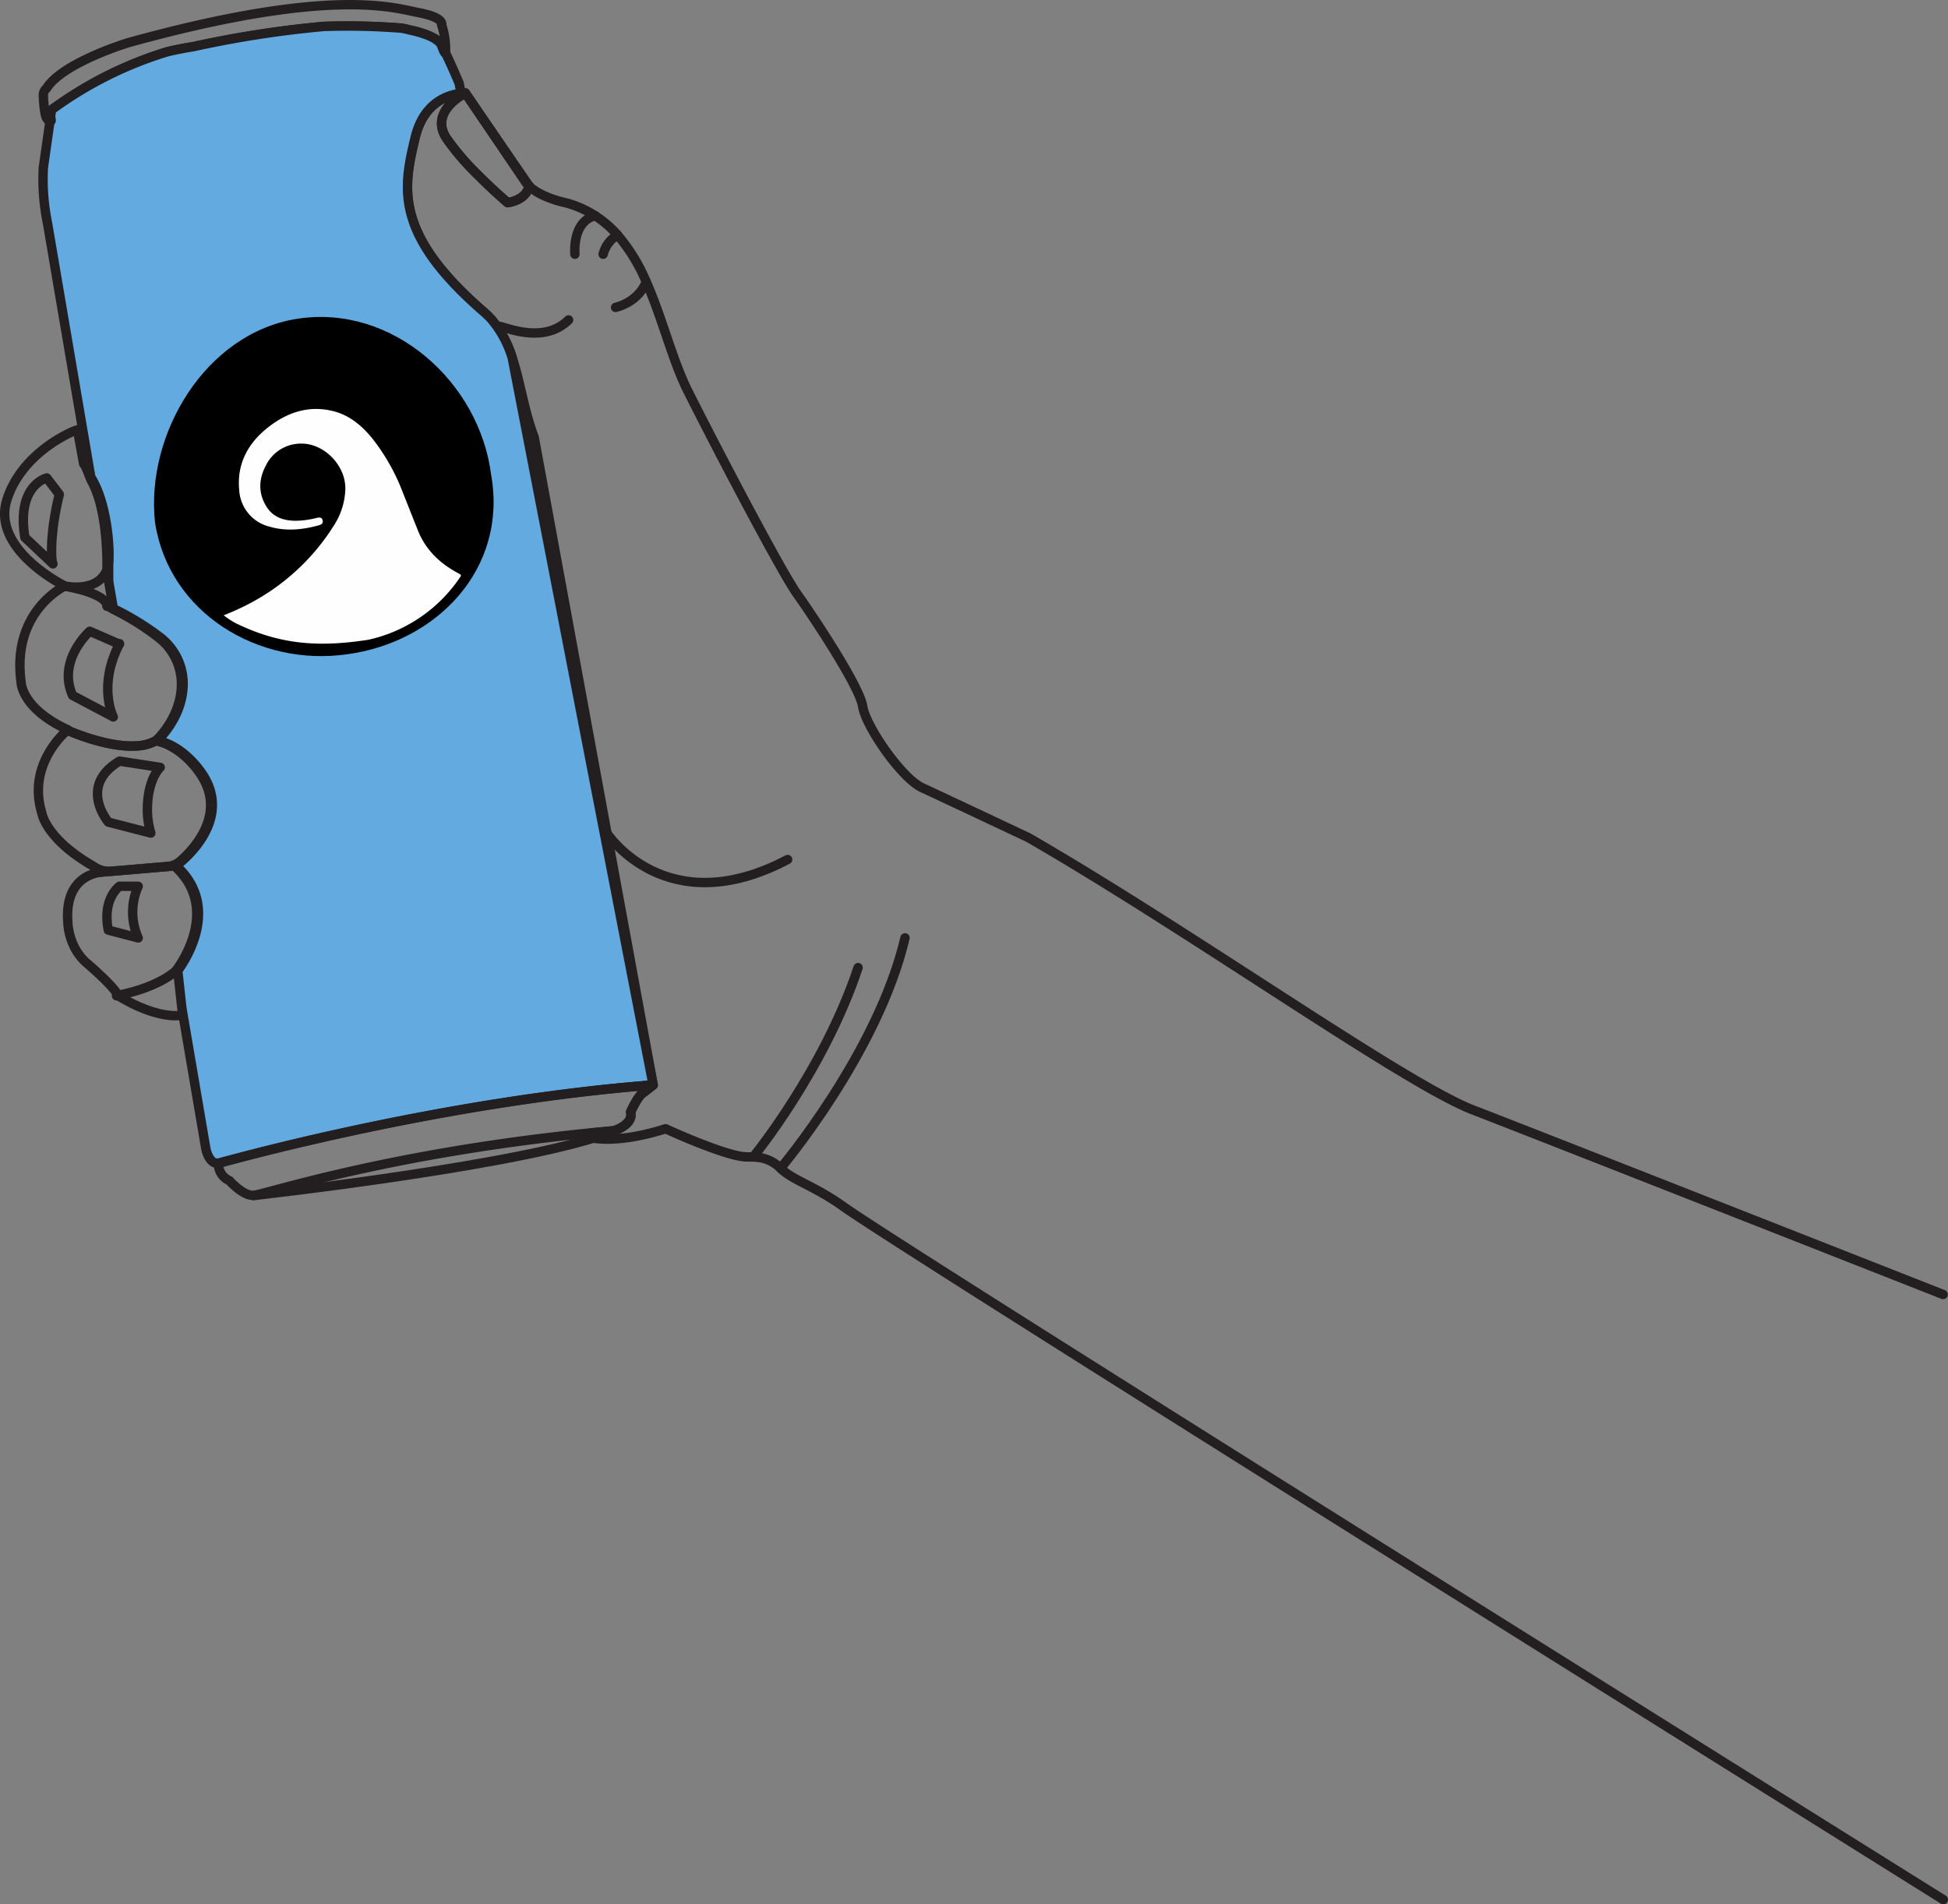 <svg xmlns="http://www.w3.org/2000/svg" viewBox="0 0 662.42 647.69"><rect x="0" y="0" width="662.42" height="647.69" fill="#808080" stroke="none"/><defs><style>.cls-1{fill:none;}.cls-1,.cls-2{stroke:#231f20;stroke-linecap:round;stroke-linejoin:round;stroke-width:3.19px;}.cls-2{fill:#63aae0;}.cls-3{fill:#fefefe;}</style></defs><title>hand-holding-beerAsset 1</title><g id="Layer_2" data-name="Layer 2"><g id="Layer_1-2" data-name="Layer 1"><path class="cls-1" d="M660.82,646.1S307.76,425.41,287,410.51c-10.17-7.3-17.38-9-21.58-13.17-3.93-3.87-8-3.85-11.41-3.85-6.92,0-27.67-9.58-27.67-9.58-20.22,6.39-28.73,2.13-28.73,2.13l3.62-.7c2.49-.26,5-.49,7.56-.72,0,0,6.75-2,5.68-6.39,0,0,2.11-4.83,4-6.36,0,0,0,0,.06,0l3.6-2.81-15.73-85.67L181.65,148.73c-3.43-9-4.66-18.6-7.45-27a36.43,36.43,0,0,0-7.11-13.13l0,0a28.59,28.59,0,0,0-2.43-2.38C133.87,79.6,137,64,141.21,46.57c3-12.37,12-14.49,15.56-14.83l.15.7c-3,1.89-9.94,7.28-5.07,14.66a86.44,86.44,0,0,0,10.22,12c5.43,5.49,10.54,9.85,10.54,9.85s6.32-.7,7.3-5.66c4.15,4,12.39,5.66,12.39,5.66a34.25,34.25,0,0,1,10.13,4.47h0A35.25,35.25,0,0,1,210,79.94a60.67,60.67,0,0,1,9.79,16c5.45,12.32,8.77,26.28,14,36.84C244.44,154,265.72,194.49,271,201.93s21.28,31.39,22.35,38.31,13.3,24.48,20.22,27.67,36.18,17,36.18,17c55.34,31.93,127.7,83.54,151.11,92.58s159.9,62.79,159.9,62.79"/><path class="cls-1" d="M158.24,31.67a13.21,13.21,0,0,0-1.32.77l-.15-.7A12.43,12.43,0,0,1,158.24,31.67Z"/><path class="cls-1" d="M179.91,63.23a8.63,8.63,0,0,1-1.45-1.77l-20.22-29.8Z"/><path class="cls-1" d="M170,111c4.43,1.26,15.6,5.41,23.35-2.19"/><path class="cls-1" d="M195.49,86.47c-.51-11.85,6.49-13,6.94-13.09"/><path class="cls-1" d="M219.74,95.91s-2.18,6.52-10.42,8.65"/><path class="cls-1" d="M210,79.93a10.62,10.62,0,0,0-4.9,6.54"/><path class="cls-1" d="M206.36,283.34s20,30.86,61.48,9"/><path class="cls-1" d="M256.15,393.48s23.94-29.26,35.65-64.38"/><path class="cls-1" d="M265.42,397.34s33.11-39.18,42.33-78.35"/><path class="cls-1" d="M36.86,184.38a19.87,19.87,0,0,1,0,7.79"/><path class="cls-1" d="M36.9,192.19a9.47,9.47,0,0,1-.51,1.66"/><path class="cls-1" d="M21.9,199.34s0,0,0,0"/><path class="cls-1" d="M21.9,199.34s0,0,0,0l-.34-.06"/><path class="cls-1" d="M36.37,205.83a.8.8,0,0,1,0,.36"/><path class="cls-1" d="M22.92,248.35l-.32-.13"/><line class="cls-1" x1="34.73" y1="296.6" x2="34.31" y2="296.65"/><path class="cls-1" d="M40.07,338.59l-.45.09"/><path class="cls-1" d="M17.07,41.16h0l.19-1.3C17.34,40.8,17.56,41.33,17.07,41.16Z"/><path class="cls-1" d="M151.49,17.83a.37.37,0,0,1,0,.11c0,.19-.26.4-1.3-2.41-1.34-3.55-10.73-5.32-10.73-5.32-.87-.23-1.81-.45-2.77-.64a233.77,233.77,0,0,0-26.5-.6h-.11a358.41,358.41,0,0,0-44.42,6.9c-3,.47-5.79,1-8.43,1.64h0l-.06,0A130.45,130.45,0,0,0,17.6,37.35l-.36,2.51L17,41.16c-1.3-.45,0,0-1-.81s-1.26-7.79-1.26-7.79a3.1,3.1,0,0,1,1.06-2.49c5.6-8.88,28-15.6,28-15.6C112.76-4.6,134,2.68,142.64,4.36s7.53,4.09,7.53,4.09A26.22,26.22,0,0,1,151.49,17.83Z"/><path class="cls-1" d="M66.91,261.53s-5.73-8-14-9.58a14.84,14.84,0,0,1-6.43,1.72c-9.43.64-21.52-4.41-23.58-5.32-1.55,1.32-13.54,12.13-8.7,28.07,0,0,1.17,8.77,17.39,18.09l.42.28a9.32,9.32,0,0,0,6,1.53L53.57,295l3.41-.29a7.61,7.61,0,0,0,4.41-1.9C66.44,288.35,78.12,275.62,66.91,261.53Z"/><path class="cls-1" d="M50.12,274.85a27.46,27.46,0,0,0,1.17,8.49l-14.43-3.72s-10.47-12.28,3.79-20.75L54.48,261S50.31,264.66,50.12,274.85Z"/><path class="cls-1" d="M59.31,294.52l-5.75.49-18.84,1.6.06,0s-13,.26-11.71,17c0,0,0,8.77,6.92,14.37,0,0,9.13,7.83,10.07,10.56,12.75-2.58,18.33-7.09,19.52-8.17l.26-.26S76.09,309.67,59.31,294.52ZM47,319l-10.17-2.66c-2.13-10.77,3.79-14.9,3.79-14.9H47A21.42,21.42,0,0,0,47,319Z"/><path class="cls-1" d="M53.82,216.77a89,89,0,0,0-15.24-9.51,25,25,0,0,1-2.21-1.43c-.13-1-1.64-4-13.51-6.32l-.34,0a6,6,0,0,1-.62-.13s0,0,0,0c-1.7.87-17.77,9.71-14.75,32.39,0,0-.26,9,16,16.49l-.17.13c2.06.92,14.15,6,23.58,5.32A14.84,14.84,0,0,0,52.93,252s9.22-8.22,8.75-20.28A20,20,0,0,0,53.82,216.77Zm-13.24,2.32c-7.41,14.3-2.06,24.75-2.06,24.75l-13.84-7.32c-5.32-12,5.85-21.82,5.85-21.82Z"/><path class="cls-1" d="M40.56,218.92l.09,0-.06.11Z"/><path class="cls-1" d="M31.11,163.54c-.77-1.38-1.66-4.75-2.66-5.77l-2.11-11.58c-3,.87-19.18,8.39-24,23.82C-3,187,22,199.27,22,199.27l-.13.06a6,6,0,0,0,.62.13l.34,0c3.11.45,10.79.85,13.45-5.49a1.27,1.27,0,0,0,.09-.17C36.48,189.36,36.35,172.93,31.11,163.54ZM18,191.78l-9.54-9c-2.92-17.84,7.45-20.22,7.45-20.22l4.26,5.58C16.77,181.93,17.43,191.14,18,191.78Z"/><path class="cls-2" d="M222.09,369q-7.25.57-14.47,1.34h0c-68,7-129.83,24.43-133,25.26a1.09,1.09,0,0,1-.23,0c-3.3.6-4.38-4.83-4.38-4.83l-8.17-47.91-1.4-12.75s16.22-20.5-.53-35.65c0,0,21.56-15.43,7.6-33,0,0-5.75-8-14-9.58,0,0,9.22-8.22,8.75-20.28a20,20,0,0,0-7.85-14.9A90.62,90.62,0,0,0,38.54,207l-1.68-9.79V195s0-1.06,0-2.83v0c0-5.51-.51-17.84-4.19-26.37-.28-.6-.55-1.19-.85-1.77a2.72,2.72,0,0,0-.23-.43,11,11,0,0,0-.7-1.19L16.17,76a74.62,74.62,0,0,1-1.43-19L17,41.16h0c.49.17.28-.36.17-1.3l.36-2.51A130.45,130.45,0,0,1,57.14,17.54l.06,0h0c2.64-.62,5.45-1.17,8.43-1.64A358.41,358.41,0,0,1,110.08,9h.11a233.77,233.77,0,0,1,26.5.6c1,.19,1.89.4,2.77.64,0,0,9.39,1.77,10.73,5.32,1,2.81,1.26,2.6,1.3,2.41,2.38,4.92,4.64,10.36,4.64,10.36l.66,3.43c-3.55.34-12.54,2.47-15.56,14.83-4.26,17.39-7.34,33,23.41,59.59a28.59,28.59,0,0,1,2.43,2.38l0,0a36.43,36.43,0,0,1,7.11,13.13Z"/><path class="cls-1" d="M17.07,41.16h0l.19-1.3C17.34,40.8,17.56,41.33,17.07,41.16Z"/><path class="cls-1" d="M36.39,193.85"/><path class="cls-1" d="M30.92,162.41c5.32,8.26,6.64,23.45,6,29.75v0c0,1.77,0,2.83,0,2.83v2.17"/><path class="cls-1" d="M179.91,63.23v0c-1,5-7.3,5.66-7.3,5.66s-5.11-4.36-10.54-9.85a86.44,86.44,0,0,1-10.22-12c-4.87-7.39,2-12.77,5.07-14.66a13.21,13.21,0,0,1,1.32-.77l20.22,29.8A8.63,8.63,0,0,0,179.91,63.23Z"/><path class="cls-1" d="M222.09,369l-3.6,2.81s0,0-.06,0c-1.85,1.53-4,6.36-4,6.36,1.06,4.36-5.68,6.39-5.68,6.39-2.55.23-5.07.47-7.56.72-69.85,7-111.4,21.09-115,21.28s-8.17-5-8.17-5a6.31,6.31,0,0,1-3.77-6,1.09,1.09,0,0,0,.23,0c3.21-.83,65.08-18.22,133-25.26h0Q214.83,369.58,222.09,369Z"/><path class="cls-1" d="M40.07,338.59s12.07,7.93,21.62,6.74"/><path class="cls-1" d="M86.24,406.62s95.41-10.66,122.55-22"/><path d="M167,161.43c5.74,32.09-18.58,57-48.91,61.09-30.09,4.36-60.73-14-65.38-44.93-3.23-29.9,17.14-64.39,48.52-69.19C133.45,103.46,163,129.88,167,161.43Z"/><path class="cls-3" d="M76.06,209.27a82.66,82.66,0,0,0,8-3.59,75,75,0,0,0,29.67-27.25,24,24,0,0,0,3.7-12.08c.19-8.08-7.39-15.85-15.49-15.47a13.24,13.24,0,0,0-11.57,7.54c-2.51,4.72-2.49,9.46.21,13.84,2.24,3.64,5.84,4.86,10.07,4.86a31.16,31.16,0,0,0,7.17-1c1.11-.26,1.72,0,1.9.92s-.37,1.37-1.25,1.61c-5.63,1.55-11.26,2.11-16.86.46a13.57,13.57,0,0,1-10.26-12.36c-.89-9,3-16.19,10.18-21.68,6.5-5,13.75-7.25,21.74-5.25,5.62,1.4,9.89,5,13.52,9.54A69.5,69.5,0,0,1,137,167.56c1.72,4.29,3.4,8.59,5.13,12.9,2.64,6.57,7.4,11.13,13.63,14.47,1.19.64,1.21.64.51,1.66a50.79,50.79,0,0,1-31,21c-17.05,2.64-30.15,1.64-45-5.58A27.49,27.49,0,0,1,76.06,209.27Z"/></g></g></svg>